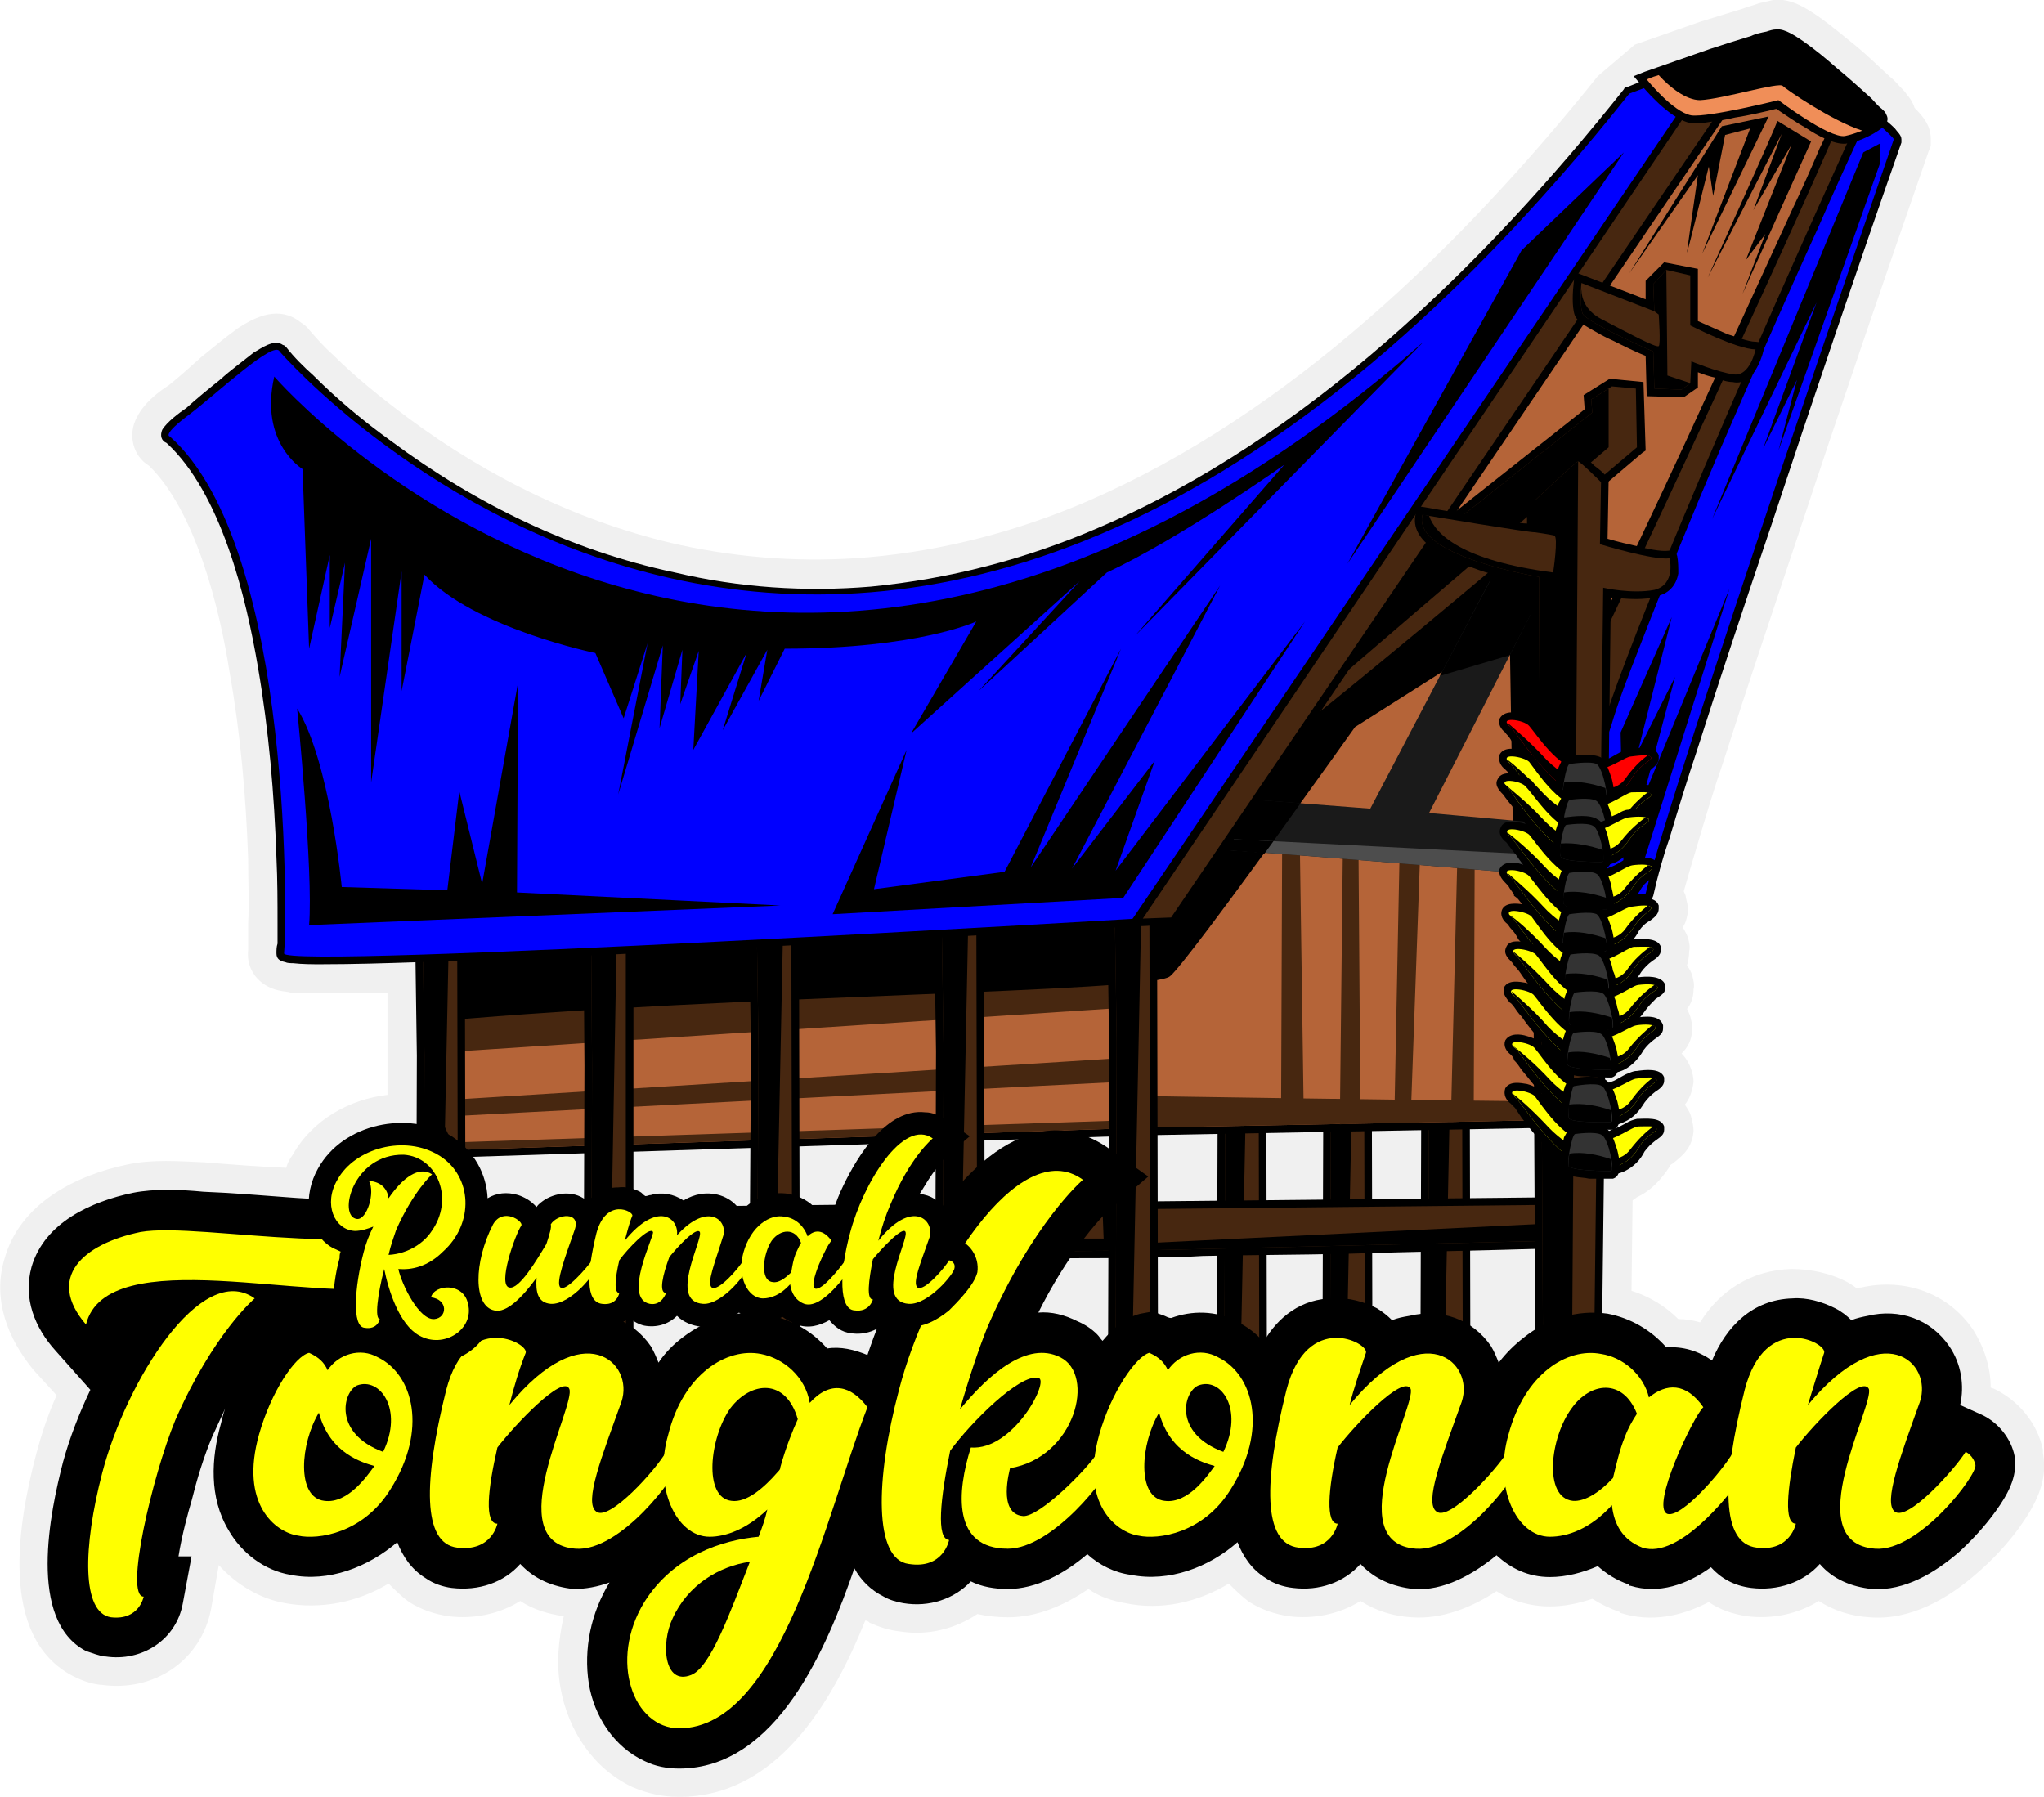 <?xml version="1.0" encoding="UTF-8"?>
<!DOCTYPE svg PUBLIC "-//W3C//DTD SVG 1.1//EN" "http://www.w3.org/Graphics/SVG/1.1/DTD/svg11.dtd">
<!-- Creator: CorelDRAW X7 -->
<svg xmlns="http://www.w3.org/2000/svg" xml:space="preserve" width="21cm" height="18.462cm" version="1.1" style="shape-rendering:geometricPrecision; text-rendering:geometricPrecision; image-rendering:optimizeQuality; fill-rule:evenodd; clip-rule:evenodd"
viewBox="0 0 1878 1651"
 xmlns:xlink="http://www.w3.org/1999/xlink">
 <defs>
  <style type="text/css">
   <![CDATA[
    .fil1 {fill:black}
    .fil5 {fill:black}
    .fil4 {fill:#1A1A1A}
    .fil10 {fill:#333333}
    .fil2 {fill:#472710}
    .fil6 {fill:#4D4D4D}
    .fil7 {fill:blue}
    .fil11 {fill:#999999}
    .fil3 {fill:#B56438}
    .fil9 {fill:yellow}
    .fil8 {fill:#F08E58}
    .fil0 {fill:#F0F0F0}
    .fil21 {fill: red}
   ]]>
  </style>
 </defs>
 <g id="Layer_x0020_1">
  <g id="_783973496">
   <path class="fil0" d="M1550 927c1,2 2,4 3,7 1,4 2,8 2,12 -1,10 -4,16 -10,22 4,4 7,9 9,15 1,3 2,7 2,11 -1,9 -4,16 -8,21 2,3 5,7 6,12 1,4 2,8 2,12 -1,15 -9,22 -19,30 -2,1 -3,2 -3,3 -8,12 -17,22 -30,28 0,0 0,0 0,0 -1,1 -3,2 -4,3l-1 83c16,5 31,14 43,26 7,0 13,1 20,3 18,-29 47,-48 84,-49 18,0 37,4 53,13 3,2 5,3 7,5 2,-1 3,-1 4,-1 40,-9 80,5 103,39 10,16 16,34 16,53l3 1c23,11 40,32 45,56l0 1 0 2c5,26 -7,48 -22,69 -11,15 -24,29 -38,41 -27,24 -62,44 -99,41 -17,-1 -33,-6 -47,-15 -19,12 -43,17 -66,14 -13,-2 -25,-6 -35,-13 -25,13 -53,19 -81,10l0 0 -1 -1c-9,-3 -17,-7 -25,-12 -12,4 -25,7 -39,7 -18,0 -35,-5 -49,-14 -23,15 -50,26 -78,24 -17,-1 -33,-6 -47,-15 -19,12 -43,17 -66,14 -13,-2 -25,-6 -36,-13 -7,-5 -13,-11 -19,-17 -28,17 -62,25 -95,18 -12,-2 -24,-6 -34,-13 -22,15 -47,26 -74,26 -9,0 -19,-1 -28,-3 -21,14 -46,20 -71,16 -10,-1 -19,-4 -28,-8 -1,-1 -2,-2 -4,-2 -31,77 -82,162 -171,162 -15,0 -29,-3 -43,-9 -36,-17 -59,-52 -66,-91 -4,-22 -2,-44 3,-66 -14,-2 -28,-6 -40,-14 -19,12 -43,17 -66,14 -13,-2 -25,-6 -36,-13 -7,-5 -13,-11 -19,-17 -28,17 -62,24 -95,18 -23,-4 -45,-17 -61,-35l-7 40c-9,48 -53,77 -101,70l0 0 -1 0c-9,-1 -17,-4 -25,-8 -69,-36 -50,-142 -34,-203 5,-19 11,-37 19,-55l-21 -23c-24,-29 -38,-65 -27,-102 14,-51 65,-77 113,-87 23,-5 48,-3 71,-2 25,2 50,4 75,5 1,-4 3,-8 6,-12 18,-32 52,-51 87,-55l0 -35 0 -59c-21,0 -41,1 -61,0 -9,0 -18,0 -28,0 -3,-1 -7,-1 -11,-2 -18,-4 -30,-19 -28,-37 0,-2 0,-4 0,-6 0,-6 0,-12 0,-18 1,-20 0,-40 0,-60 -2,-57 -7,-115 -17,-171 -9,-58 -31,-148 -74,-190 -15,-9 -20,-29 -11,-45 6,-12 18,-22 29,-29 10,-8 20,-17 30,-26 11,-9 22,-18 33,-26 18,-12 39,-21 58,-6 3,2 6,4 8,7 7,8 14,16 22,23 21,21 45,40 69,58 74,55 160,97 251,117 56,12 114,16 172,11 69,-6 137,-24 200,-51 186,-80 345,-235 470,-391l34 -29c20,-7 40,-14 60,-21 13,-4 26,-8 39,-12 5,-2 10,-3 15,-5 4,-1 9,-2 13,-3 16,-2 30,7 43,16 11,8 22,17 33,26 11,9 21,19 32,29 4,3 7,7 11,11 1,1 3,3 4,5 3,3 6,8 7,12 0,0 0,0 0,0 9,9 15,17 15,29l0 6 -2 5c-41,118 -81,235 -120,353 -23,69 -46,137 -68,206 -9,26 -17,53 -25,80 -4,13 -8,27 -12,41 1,2 2,4 2,6 1,4 2,8 2,12 -1,6 -2,11 -5,15 2,3 4,7 5,10 1,4 2,8 1,12 0,5 -1,9 -2,13 2,3 4,6 5,10 1,4 2,8 1,12 0,7 -2,13 -6,18z"/>
   <polygon class="fil1" points="1164,1251 1118,1253 1119,943 1117,804 1163,795 "/>
   <polygon class="fil2" points="1157,1245 1156,803 1124,810 1126,943 1125,1245 "/>
   <polygon class="fil1" points="1149,805 1124,810 1126,943 1125,1245 1140,1245 "/>
   <polygon class="fil1" points="1261,1267 1215,1268 1216,958 1214,819 1260,810 "/>
   <polygon class="fil2" points="1254,1260 1253,818 1221,825 1223,958 1222,1261 "/>
   <polygon class="fil1" points="1246,820 1221,825 1223,958 1222,1261 1237,1260 "/>
   <polygon class="fil1" points="1351,1271 1305,1272 1306,962 1304,823 1350,814 "/>
   <polygon class="fil2" points="1344,1264 1343,822 1311,829 1313,962 1312,1265 "/>
   <polygon class="fil1" points="1336,824 1311,829 1313,962 1312,1265 1327,1264 "/>
   <path class="fil1" d="M397 1111l646 -7 391 -4 0 47 -7 0c-63,2 -127,3 -191,5 -43,1 -87,1 -131,2 -14,1 -29,1 -43,1 -4,0 -8,1 -12,1 -2,0 -4,0 -5,0 -10,0 -19,0 -29,0 -24,0 -48,0 -72,1 -73,0 -146,1 -218,2 -107,0 -213,1 -319,2l-7 0 -3 -50z"/>
   <path class="fil2" d="M405 1118l638 -7 384 -4 0 33c0,0 -380,9 -382,9 -2,0 -638,5 -638,5l-2 -36z"/>
   <path class="fil1" d="M405 1118l30 0 -3 26 139 2 -1 -30 28 0 -2 27 129 0 2 -28 17 -1 1 28 149 -2 -1 -27 22 0 0 25 99 0 -1 -26 30 -1 10 0 4 31 370 -18 0 16c0,0 -380,9 -382,9 -2,0 -638,5 -638,5l-2 -36z"/>
   <path class="fil1" d="M1468 713l-35 323 -375 7 -658 21 -3 -287 5 -1c42,-14 84,-28 127,-41 92,-30 184,-60 275,-91 47,-16 93,-32 140,-48 41,-14 82,-29 122,-44 31,-11 61,-22 91,-35 9,-4 18,-8 27,-13 3,-1 10,-5 13,-8 25,-28 154,-53 193,-60 37,-7 74,-13 112,-17 15,-2 30,-4 45,-5 11,0 22,-1 33,0 4,0 9,2 13,5 15,14 3,48 -2,64 -6,16 -12,31 -19,46 -8,17 -17,34 -25,50 -17,32 -35,63 -54,93 -8,14 -16,28 -25,41z"/>
   <path class="fil3" d="M404 782l3 275 651 -21 369 -7 34 -318c0,0 184,-286 118,-290 -66,-4 -342,42 -377,80 -35,38 -798,281 -798,281z"/>
   <path class="fil2" d="M1177 1033l21 0 -4 -275 40 3 -3 272 19 -1 -2 -273 38 20 -5 253 15 -1 9 -251 34 7 -6 244 21 -1 1 -266c0,0 -172,-20 -172,-18 0,2 -5,32 -5,32l-1 255z"/>
   <path class="fil2" d="M405 928l1 39 641 -42 1 -49 -643 52zm1 83l1 15c170,-9 620,-32 623,-32 5,0 -4,-22 2,-22 5,0 -481,30 -626,39zm1 39l0 7 651 -21 369 -7 2 -17c-134,-1 -382,-5 -379,-5 5,1 -5,22 -5,22l-638 21z"/>
   <path class="fil1" d="M404 782l2 156c266,-24 652,-26 669,-41 17,-14 170,-229 170,-229l142 -90 4 245 54 40 16 -152c0,0 184,-286 118,-290 -66,-4 -342,42 -377,80 -35,38 -798,281 -798,281z"/>
   <polygon class="fil1" points="428,1279 382,1280 383,970 381,831 427,822 "/>
   <polygon class="fil2" points="421,1272 420,830 388,837 390,970 389,1272 "/>
   <polygon class="fil1" points="413,832 388,837 390,970 389,1272 404,1272 "/>
   <polygon class="fil1" points="582,1287 536,1289 537,979 536,840 582,831 "/>
   <polygon class="fil2" points="575,1281 575,839 543,846 544,979 543,1281 "/>
   <polygon class="fil1" points="567,841 543,846 544,979 543,1281 559,1281 "/>
   <polygon class="fil1" points="735,1275 688,1276 690,967 688,827 734,818 "/>
   <polygon class="fil2" points="728,1268 727,826 695,833 697,966 695,1269 "/>
   <polygon class="fil1" points="720,828 695,833 697,966 695,1269 711,1268 "/>
   <polygon class="fil1" points="905,1275 859,1276 860,966 858,827 904,818 "/>
   <polygon class="fil2" points="898,1268 897,826 865,833 867,966 866,1269 "/>
   <polygon class="fil1" points="890,828 865,833 867,966 866,1269 881,1268 "/>
   <polygon class="fil1" points="1064,1265 1018,1266 1019,957 1017,818 1063,808 "/>
   <polygon class="fil2" points="1057,1258 1056,817 1024,823 1026,957 1025,1259 "/>
   <polygon class="fil1" points="1049,818 1024,823 1026,957 1025,1259 1040,1259 "/>
   <path class="fil4" d="M1454 781l2 -21c-42,-4 -143,-13 -143,-13l136 -266 -52 -1 -138 263 -117 -9c0,0 -36,50 -41,46 -4,-3 327,25 327,25 0,0 13,-12 26,-24z"/>
   <path class="fil5" d="M1387 602l57 -110c-14,1 -32,2 -55,4l-66 125 64 -19zm-192 136l-53 -4c0,0 -36,50 -41,46 -1,-1 24,1 61,4l33 -46z"/>
   <path class="fil6" d="M1113 771c-6,6 -11,10 -12,9 -4,-3 327,25 327,25 0,0 9,-9 19,-18l-334 -17c1,0 0,0 0,1z"/>
   <path class="fil1" d="M1113 771c-6,6 -11,10 -12,9 -1,-1 24,1 61,4l8 -11 -57 -3c1,0 0,0 0,1z"/>
   <path class="fil1" d="M263 319c7,9 16,18 25,26 22,22 46,42 71,60 78,58 166,101 261,121 59,14 120,18 180,13 72,-7 142,-25 209,-54 192,-82 355,-242 483,-403l1 -2 2 0c22,-9 44,-17 67,-25 14,-5 29,-10 44,-15 6,-2 22,-7 27,-6 6,1 19,11 24,14 12,9 24,19 35,28 13,10 25,21 37,31 4,4 8,7 12,11 2,3 6,6 6,10l0 2 0 1c-41,117 -81,235 -120,353 -23,68 -46,137 -68,206 -9,27 -17,53 -25,80 -6,17 -11,35 -15,53l-2 5 -108 0 36 -404 -169 139 -210 287 -4 0c-133,8 -266,15 -400,22 -92,5 -184,9 -276,12 -30,1 -61,2 -91,2 -8,0 -17,0 -26,-1 -2,0 -5,0 -7,-1 -5,-1 -8,-3 -8,-8 0,-3 0,-6 1,-9 0,-6 0,-12 0,-18 0,-20 0,-40 -1,-61 -2,-58 -7,-117 -17,-175 -11,-65 -34,-160 -84,-206 -5,-2 -6,-7 -4,-12 4,-7 16,-16 22,-20 10,-9 21,-18 31,-26 10,-9 21,-17 31,-25 7,-4 19,-13 27,-7 1,0 2,1 3,2z"/>
   <path class="fil7" d="M257 323c0,0 547,635 1240,-237 0,0 125,-47 135,-45 10,1 108,83 108,87 0,0 -203,587 -228,693l-96 3 38 -417 -183 151 -209 285c0,0 -802,48 -801,33 2,-14 11,-372 -105,-475 0,0 -8,-1 19,-21 26,-20 77,-68 82,-57z"/>
   <path class="fil3" d="M1412 744l42 -337 -183 151 -39 53c0,0 322,-505 351,-534 30,-28 111,36 112,34 1,-1 -170,380 -283,633z"/>
   <path class="fil1" d="M1456 376l-1 -13 24 -15 31 3 2 63 -3 2c-55,47 -111,94 -167,140 -38,32 -76,64 -115,95 -13,10 -26,21 -39,31 -3,3 -7,6 -11,8 -4,3 -9,6 -13,2 -4,-3 -3,-7 -1,-11 1,-2 2,-5 4,-7 4,-7 10,-15 15,-22 16,-21 32,-42 48,-63 24,-30 48,-60 72,-90l0 -1 154 -122z"/>
   <path class="fil2" d="M1503 357l-22 -2 -19 12 1 12 -156 124c0,0 -144,180 -139,184 6,4 336,-276 336,-276l-1 -54z"/>
   <path class="fil1" d="M1478 357l-16 10 1 12 -156 124c0,0 -92,115 -126,163 48,-43 297,-255 297,-255l0 -54z"/>
   <path class="fil1" d="M1582 90l17 -4 -519 764 -44 1 516 -762 4 0c4,0 9,0 14,0 2,0 5,1 8,1 1,0 3,0 4,0z"/>
   <path class="fil2" d="M1583 97l-507 746 -26 1 505 -748c0,0 26,1 28,1z"/>
   <path class="fil1" d="M1714 113c-15,32 -29,63 -43,95 -31,68 -61,137 -91,206 -26,61 -51,122 -75,184 -9,23 -18,46 -25,70 -3,8 -6,17 -8,26 -1,6 -3,12 -4,18l-3 30 -10 -29c-2,-5 -4,-11 -5,-16 -3,-12 -5,-24 -6,-37 -2,-14 -1,-31 6,-44 2,-3 3,-7 5,-10 3,-6 6,-12 9,-18 9,-20 18,-39 27,-59 26,-55 52,-110 77,-165 26,-57 52,-113 78,-170 9,-19 18,-39 26,-58 3,-6 6,-12 8,-18 1,-3 3,-6 4,-9l0 -1 1 -1c2,-3 5,-5 8,-6 7,-4 15,-1 20,5l2 3 -1 4z"/>
   <path class="fil2" d="M1707 110c0,0 -236,516 -246,601 0,0 -21,-63 -5,-92 16,-28 228,-486 234,-508 0,0 9,-11 17,-1z"/>
   <path class="fil1" d="M1632 100c-12,3 -25,6 -38,8 -8,2 -15,3 -23,4 -6,1 -13,2 -18,1 -16,-3 -36,-24 -46,-36l-6 -7 10 -4c20,-7 40,-14 60,-21 12,-4 25,-8 38,-12 4,-2 9,-3 14,-4 3,-1 6,-2 9,-2 8,-1 19,7 25,11 10,7 21,16 30,24 11,9 22,19 32,28 3,3 6,7 10,10 1,1 2,2 3,3 1,2 3,5 2,8 -2,8 -22,17 -29,19 -3,1 -6,1 -9,2 -11,1 -27,-8 -36,-14 -9,-5 -19,-12 -28,-18z"/>
   <path class="fil1" d="M1513 73c0,0 24,30 41,33 16,2 80,-14 80,-14 0,0 46,35 61,33 15,-2 32,-13 32,-16 1,-2 -80,-77 -94,-76 -14,2 -120,40 -120,40z"/>
   <path class="fil8" d="M1513 73c0,0 24,30 41,33 16,2 80,-14 80,-14 0,0 46,35 61,33 5,-1 11,-3 16,-5 -28,-9 -70,-38 -73,-41 -3,-4 -55,12 -76,13 -13,0 -28,-12 -38,-23 -7,2 -11,4 -11,4z"/>
   <path class="fil1" d="M252 346c0,0 439,509 1056,-32l-265 270 137 -157c0,0 -96,68 -163,99l-118 109 93 -101 -155 140 60 -103c0,0 -53,25 -176,25l-24 48 8 -47 -41 74 22 -71 -49 89 5 -91 -17 49 2 -50 -21 72 3 -76 -41 137 27 -139 -22 69 -26 -60c0,0 -112,-23 -157,-72l-21 107 0 -110 -28 194 0 -224 -29 127 5 -105 -14 60 0 -67 -19 86 -6 -165c0,0 -40,-24 -26,-85z"/>
   <path class="fil1" d="M1560 342l0 14 -13 9 -34 -1 -1 -37c-10,-4 -20,-9 -30,-14 -7,-3 -14,-7 -21,-11 -5,-3 -12,-7 -14,-12 -3,-8 -2,-23 -1,-31l1 -9 65 25 0 -17 17 -17 31 6 0 48c9,4 18,8 27,12 7,2 19,7 26,7l8 1 -1 8c-1,5 -4,12 -7,17 -5,8 -12,13 -21,11 -5,0 -11,-2 -16,-4 -5,-1 -11,-3 -16,-5z"/>
   <path class="fil2" d="M1519 261l12 -13 22 5 0 46c0,0 43,22 60,22 0,0 -5,25 -20,23 -15,-2 -39,-12 -39,-12l-1 20 -8 6 -25 -1 -1 -34c0,0 -62,-27 -65,-35 -3,-9 -1,-28 -1,-28l67 26 -1 -25z"/>
   <path class="fil1" d="M1519 261l12 -13 1 97 21 7 -8 6 -25 -1 -1 -34c0,0 -62,-27 -65,-35 -2,-6 -2,-16 -1,-22 0,7 3,19 18,27 23,12 51,27 53,25 2,-1 0,-29 0,-29l-4 -3 -1 -25z"/>
   <path class="fil1" d="M1477 495c10,3 19,5 28,7 7,2 21,5 28,4l6 -1 2 6c1,5 1,11 1,16 -2,11 -9,19 -21,21 -3,1 -6,2 -9,2 -10,1 -21,0 -32,-1l-9 752 -60 4 -4 -769c-4,-1 -9,-2 -13,-3 -14,-3 -27,-6 -40,-11 -20,-7 -61,-23 -53,-51l1 -6 7 1c17,3 34,6 51,8 10,2 21,4 32,6 3,0 7,1 11,1l0 -25 2 -2c6,-6 13,-12 20,-18 4,-4 9,-8 13,-12 2,-1 3,-3 5,-4 2,-2 5,-3 8,-3 2,1 5,3 7,5 3,2 5,4 7,6 4,3 8,6 11,10l2 2 -1 55z"/>
   <path class="fil2" d="M1410 460c0,0 38,-36 40,-36 2,0 21,19 21,19l-1 57c0,0 49,15 64,13 0,0 6,24 -14,29 -21,4 -47,-2 -47,-2l-9 755 -46 3 -4 -768c0,0 -117,-19 -107,-57 0,0 102,17 103,16l0 -29z"/>
   <path class="fil1" d="M1410 460c0,0 38,-36 40,-36l-6 872 -26 2 -4 -768c0,0 -117,-19 -107,-57 0,0 3,0 6,1 6,17 30,41 114,52 0,0 5,-33 1,-34 -4,-1 -18,-3 -18,-3l0 -29z"/>
   <path class="fil1" d="M1625 107l-61 126 44 -115 -23 6 -11 56 -4 -27c0,0 -20,81 -20,79 0,-2 10,-71 10,-71l-63 90 85 -135 43 -9z"/>
   <path class="fil1" d="M1633 111c0,3 -64,144 -64,144l68 -132 -26 70 35 -60 -42 106 18 -24 -21 55 63 -140 -31 -19z"/>
   <polygon class="fil1" points="1199,571 1032,825 765,840 833,689 803,817 923,801 1030,596 947,797 1121,538 985,798 1061,699 1025,800 "/>
   <path class="fil1" d="M273 651c0,0 15,151 11,199l433 -18 -242 -12 1 -193 -33 185 -21 -85 -11 91 -97 -3c0,0 -11,-116 -41,-164z"/>
   <polygon class="fil1" points="1492,140 1238,518 1398,230 "/>
   <polygon class="fil1" points="1712,140 1573,477 1669,278 1620,412 1651,349 1634,414 1727,151 1727,132 "/>
   <polygon class="fil1" points="1507,802 1589,541 1509,735 1539,622 1505,690 1536,567 1489,673 1492,811 "/>
   <path class="fil1" d="M1383 673c-4,-3 -7,-8 -5,-13 4,-7 14,-6 20,-4 4,1 9,3 12,6 3,4 6,8 10,12 4,5 8,11 13,15 5,5 13,11 20,13 9,1 17,-2 25,-5 4,-2 7,-4 11,-6 3,-1 6,-3 10,-3 7,-1 22,-3 25,6 0,1 0,2 0,3 0,5 -5,8 -8,11 -4,2 -7,5 -10,9 -5,8 -10,14 -18,18 -11,6 -24,5 -35,3 -15,-2 -30,-16 -39,-27 -8,-7 -14,-16 -21,-24 -2,-3 -4,-6 -6,-9 -1,-2 -3,-3 -4,-5z"/>
   <path class="fil21" d="M1405 667c7,8 26,38 47,41 22,4 40,-13 47,-13 8,-1 17,-2 18,1 1,3 -9,5 -17,18 -7,12 -19,22 -46,18 -27,-5 -62,-61 -66,-64 -13,-10 12,-7 17,-1z"/>
   <path class="fil1" d="M1514 694c2,1 3,1 3,2 1,3 -9,5 -17,18 -7,12 -19,22 -46,18 -27,-5 -62,-61 -66,-64 -2,-2 -3,-3 -3,-4 8,7 21,18 33,31 19,21 59,42 75,21 7,-10 14,-17 21,-22z"/>
   <path class="fil1" d="M1440 695c8,-1 24,-3 31,1 5,4 8,14 10,20 1,4 2,9 2,13 0,5 0,11 -6,13 0,0 -1,1 -2,1 -7,-1 -13,-1 -20,-1 -4,0 -9,-1 -14,-1 -4,-1 -10,-3 -11,-8 -2,-5 -1,-13 0,-18 1,-3 1,-7 2,-10 2,-4 3,-8 7,-10l1 0 0 0z"/>
   <path class="fil10" d="M1442 702c0,0 19,-3 25,0 6,4 12,34 8,34 -4,-1 -37,0 -39,-5 -1,-5 3,-28 6,-29z"/>
   <path class="fil1" d="M1475 724c1,6 2,12 0,12 -4,-1 -37,0 -39,-5 0,-2 0,-7 1,-12 12,-2 26,1 38,5z"/>
   <path class="fil1" d="M1383 707c-4,-3 -7,-8 -5,-14 4,-7 14,-5 20,-4 4,1 9,3 12,7 3,4 6,8 10,12 4,5 8,10 13,15 5,5 13,11 20,12 9,2 17,-1 25,-5 4,-1 7,-3 11,-5 3,-2 6,-3 10,-4 7,0 22,-2 25,7 0,1 0,2 0,3 0,5 -5,7 -8,10 -4,3 -7,6 -10,10 -5,8 -10,14 -18,18 -11,5 -24,5 -35,3 -15,-3 -30,-16 -39,-27 -8,-8 -14,-16 -21,-25 -2,-3 -4,-6 -6,-9 -1,-1 -3,-3 -4,-4z"/>
   <path class="fil9" d="M1405 700c7,9 26,39 47,42 22,4 40,-13 47,-14 8,0 17,-1 18,2 1,3 -9,5 -17,17 -7,13 -19,23 -46,18 -27,-5 -62,-60 -66,-63 -13,-11 12,-7 17,-2z"/>
   <path class="fil1" d="M1514 728c2,0 3,1 3,2 1,3 -9,5 -17,17 -7,13 -19,23 -46,18 -27,-5 -62,-60 -66,-63 -2,-2 -3,-3 -3,-4 8,6 21,18 33,31 19,20 59,42 75,20 7,-9 14,-16 21,-21z"/>
   <path class="fil1" d="M1440 728c8,-1 24,-2 31,2 5,3 8,14 10,20 1,4 2,9 2,13 0,5 0,11 -6,13 0,0 -1,0 -2,0 -7,0 -13,0 -20,0 -4,-1 -9,-1 -14,-2 -4,-1 -10,-2 -11,-7 -2,-5 -1,-13 0,-18 1,-4 1,-7 2,-11 2,-3 3,-7 7,-9l1 0 0 -1z"/>
   <path class="fil10" d="M1442 735c0,0 19,-3 25,1 6,4 12,33 8,33 -4,0 -37,0 -39,-5 -1,-5 3,-27 6,-29z"/>
   <path class="fil11" d="M1475 758c1,6 2,11 0,11 -4,0 -37,0 -39,-5 0,-2 0,-6 1,-11 12,-2 26,1 38,5z"/>
   <path class="fil1" d="M1381 730c-4,-4 -8,-9 -5,-14 3,-7 13,-6 19,-4 5,1 10,3 13,6 3,4 6,9 9,12 4,6 8,11 13,15 6,6 13,12 21,13 9,1 17,-1 25,-5 3,-2 7,-4 10,-5 3,-2 7,-4 10,-4 8,-1 23,-3 25,7 1,1 1,2 1,2 -1,6 -5,8 -9,11 -3,3 -7,6 -9,10 -5,7 -11,14 -19,18 -11,5 -23,5 -35,3 -14,-3 -29,-17 -39,-27 -7,-8 -14,-16 -20,-25 -2,-3 -5,-6 -7,-9 -1,-1 -2,-3 -3,-4z"/>
   <path class="fil9" d="M1402 723c8,8 26,38 48,42 21,3 39,-14 47,-14 8,-1 17,-1 18,2 1,3 -9,5 -17,17 -8,12 -19,23 -47,18 -27,-5 -62,-60 -65,-64 -13,-10 12,-7 16,-1z"/>
   <path class="fil1" d="M1512 751c1,0 2,1 3,2 1,3 -9,5 -17,17 -8,12 -19,23 -47,18 -27,-5 -62,-60 -65,-64 -3,-1 -4,-3 -4,-4 8,7 22,18 34,31 19,21 58,43 74,21 7,-9 15,-16 22,-21z"/>
   <path class="fil1" d="M1438 751c8,-1 23,-3 30,2 6,3 9,13 10,19 1,5 2,9 3,14 0,5 -1,10 -6,12 -1,1 -2,1 -3,1 -6,0 -13,0 -19,-1 -5,0 -10,0 -14,-1 -5,-1 -10,-3 -12,-8 -1,-4 0,-13 1,-18 0,-3 1,-7 2,-10 1,-4 3,-8 6,-9l1 -1 1 0z"/>
   <path class="fil10" d="M1439 758c0,0 19,-3 25,1 6,3 12,33 8,33 -4,0 -37,0 -38,-5 -2,-5 2,-28 5,-29z"/>
   <path class="fil1" d="M1473 781c1,6 1,11 -1,11 -4,0 -37,0 -38,-5 -1,-2 -1,-7 0,-12 13,-1 27,2 39,6z"/>
   <path class="fil1" d="M1384 774c-4,-3 -8,-8 -5,-14 3,-7 13,-5 19,-4 4,1 10,3 13,7 3,3 6,8 9,12 4,5 8,10 13,15 6,5 13,11 21,12 8,2 17,-1 25,-5 3,-1 7,-3 10,-5 3,-2 7,-4 10,-4 8,0 22,-2 25,7 1,1 1,2 1,3 -1,5 -5,7 -9,10 -4,3 -7,6 -9,10 -5,8 -11,14 -19,18 -11,5 -23,5 -35,3 -15,-3 -29,-16 -39,-27 -7,-8 -14,-16 -20,-25 -2,-3 -5,-6 -7,-9 -1,-1 -2,-3 -3,-4z"/>
   <path class="fil9" d="M1405 767c7,8 26,38 48,42 21,4 39,-13 47,-14 7,-1 17,-1 18,2 1,3 -9,5 -17,17 -8,12 -19,23 -47,18 -27,-5 -62,-60 -66,-63 -12,-11 12,-7 17,-2z"/>
   <path class="fil1" d="M1514 795c2,0 3,1 4,2 1,3 -9,5 -17,17 -8,12 -19,23 -47,18 -27,-5 -62,-60 -66,-63 -2,-2 -3,-3 -3,-4 8,6 22,18 34,31 18,20 58,42 74,20 7,-9 15,-16 21,-21z"/>
   <path class="fil1" d="M1441 795c8,-1 23,-3 30,2 6,3 9,13 10,20 1,4 2,9 2,13 1,5 0,11 -5,13 -1,0 -2,0 -3,0 -6,0 -13,0 -19,0 -5,-1 -10,-1 -14,-2 -5,-1 -10,-3 -12,-8 -1,-4 0,-13 1,-17 0,-4 1,-7 2,-11 1,-3 2,-7 6,-9l1 0 1 -1z"/>
   <path class="fil10" d="M1442 802c0,0 19,-3 25,1 6,3 12,33 8,33 -4,0 -37,0 -38,-5 -2,-5 2,-27 5,-29z"/>
   <path class="fil1" d="M1476 825c1,6 1,11 -1,11 -4,0 -37,0 -38,-5 -1,-2 -1,-6 0,-11 12,-2 27,1 39,5z"/>
   <path class="fil1" d="M1383 811c-3,-3 -7,-8 -5,-13 4,-7 14,-6 20,-4 4,1 9,3 12,6 3,4 7,8 10,12 4,5 8,11 13,15 5,6 13,11 20,13 9,1 17,-2 25,-5 4,-2 7,-4 11,-6 3,-1 7,-3 10,-3 8,-1 22,-3 25,6 0,1 0,2 0,3 0,5 -4,8 -8,11 -4,2 -7,5 -10,9 -4,8 -10,14 -18,18 -11,6 -24,5 -35,3 -15,-2 -29,-16 -39,-27 -7,-7 -14,-16 -20,-24 -3,-3 -5,-6 -7,-9 -1,-2 -2,-3 -4,-5z"/>
   <path class="fil9" d="M1405 805c7,8 26,38 47,42 22,3 40,-14 48,-14 7,-1 16,-2 17,1 1,3 -8,5 -16,18 -8,12 -20,22 -47,18 -27,-5 -62,-61 -66,-64 -13,-10 12,-7 17,-1z"/>
   <path class="fil1" d="M1514 832c2,1 3,1 3,2 1,3 -8,5 -16,18 -8,12 -20,22 -47,18 -27,-5 -62,-61 -66,-64 -2,-2 -3,-3 -3,-4 8,7 21,18 33,31 19,21 59,42 75,21 7,-10 15,-17 21,-22z"/>
   <path class="fil1" d="M1440 833c9,-1 24,-3 31,1 5,4 8,14 10,20 1,4 2,9 2,13 0,5 0,11 -6,13 0,0 -1,1 -2,1 -7,-1 -13,-1 -20,-1 -4,0 -9,-1 -13,-1 -5,-1 -11,-3 -12,-8 -2,-5 -1,-13 0,-18 1,-3 2,-7 3,-10 1,-4 2,-8 6,-10l1 0 0 0z"/>
   <path class="fil10" d="M1442 840c0,0 19,-3 25,0 6,4 12,34 8,34 -4,0 -37,0 -39,-5 -1,-5 3,-28 6,-29z"/>
   <path class="fil1" d="M1475 862c2,7 2,12 0,12 -4,0 -37,0 -39,-5 0,-2 0,-7 1,-12 12,-2 26,1 38,5z"/>
   <path class="fil1" d="M1385 849c-4,-3 -7,-8 -5,-13 3,-7 13,-6 20,-5 4,2 9,4 12,7 3,4 6,8 9,12 4,5 9,10 13,15 6,5 13,11 21,12 9,2 17,-1 25,-4 4,-2 7,-4 11,-6 3,-2 6,-3 10,-4 7,0 22,-2 25,7 0,1 0,2 0,3 0,5 -5,8 -8,10 -4,3 -7,6 -10,10 -5,8 -10,14 -19,18 -10,5 -23,5 -34,3 -15,-2 -30,-16 -40,-27 -7,-8 -13,-16 -20,-24 -2,-4 -4,-7 -7,-10 -1,-1 -2,-3 -3,-4z"/>
   <path class="fil9" d="M1407 842c7,9 25,39 47,42 22,4 40,-13 47,-14 8,0 17,-1 18,2 1,3 -9,5 -17,17 -8,13 -19,23 -46,18 -27,-4 -62,-60 -66,-63 -13,-11 12,-7 17,-2z"/>
   <path class="fil1" d="M1516 870c1,1 3,1 3,2 1,3 -9,5 -17,17 -8,13 -19,23 -46,18 -27,-4 -62,-60 -66,-63 -2,-2 -3,-3 -4,-4 9,6 22,18 34,31 19,21 59,42 75,20 6,-9 14,-16 21,-21z"/>
   <path class="fil1" d="M1442 871c8,-2 23,-3 30,1 6,4 9,14 10,20 2,4 3,9 3,13 0,5 0,11 -6,13 -1,0 -2,0 -2,0 -7,0 -13,0 -20,0 -5,-1 -9,-1 -14,-2 -4,-1 -10,-2 -12,-7 -1,-5 0,-13 1,-18 0,-4 1,-7 2,-11 1,-3 3,-7 6,-9l1 0 1 0z"/>
   <path class="fil10" d="M1443 877c0,0 20,-3 26,1 6,4 12,33 8,33 -4,0 -37,0 -39,-5 -2,-4 3,-27 5,-29z"/>
   <path class="fil1" d="M1477 900c1,6 1,11 0,11 -4,0 -37,0 -39,-5 -1,-1 0,-6 0,-11 13,-2 27,1 39,5z"/>
   <path class="fil1" d="M1389 884c-4,-4 -8,-8 -5,-14 3,-7 13,-5 19,-4 5,1 10,3 13,7 3,3 6,8 9,12 4,5 9,10 13,15 6,5 13,11 21,12 9,1 17,-1 25,-5 3,-1 7,-3 10,-5 4,-2 7,-4 11,-4 7,-1 22,-2 25,7 0,1 0,2 0,3 0,5 -5,7 -9,10 -3,3 -6,6 -9,10 -5,7 -11,14 -19,18 -11,5 -23,5 -35,3 -14,-3 -29,-17 -39,-27 -7,-8 -14,-16 -20,-25 -2,-3 -4,-6 -7,-9 -1,-1 -2,-3 -3,-4z"/>
   <path class="fil9" d="M1411 877c7,8 25,38 47,42 22,4 40,-13 47,-14 8,-1 17,-1 18,2 1,3 -9,5 -17,17 -8,12 -19,23 -46,18 -28,-5 -62,-60 -66,-63 -13,-11 12,-7 17,-2z"/>
   <path class="fil1" d="M1520 905c1,0 3,1 3,2 1,3 -9,5 -17,17 -8,12 -19,23 -46,18 -28,-5 -62,-60 -66,-63 -2,-2 -3,-3 -4,-5 9,7 22,19 34,32 19,20 58,42 74,20 7,-9 15,-16 22,-21z"/>
   <path class="fil1" d="M1446 905c8,-1 23,-3 30,2 6,3 9,13 10,19 2,5 2,9 3,14 0,5 0,11 -6,13 -1,0 -2,0 -3,0 -6,0 -13,0 -19,-1 -5,0 -9,0 -14,-1 -5,-1 -10,-3 -12,-8 -1,-4 0,-13 1,-17 0,-4 1,-7 2,-11 1,-3 3,-8 6,-9l1 -1 1 0z"/>
   <path class="fil10" d="M1447 912c0,0 20,-3 26,1 5,3 12,33 8,33 -5,0 -37,0 -39,-5 -2,-5 2,-28 5,-29z"/>
   <path class="fil1" d="M1481 935c1,6 1,11 0,11 -5,0 -37,0 -39,-5 -1,-2 0,-6 0,-11 13,-2 27,1 39,5z"/>
   <path class="fil1" d="M1387 921c-3,-4 -7,-8 -5,-14 4,-7 14,-5 20,-4 4,1 9,3 12,7 4,3 7,8 10,12 4,5 8,10 13,15 5,5 13,11 20,12 9,1 17,-1 25,-5 4,-1 7,-3 11,-5 3,-2 7,-4 10,-4 8,-1 22,-3 25,7 0,1 0,2 0,3 0,5 -4,7 -8,10 -4,3 -7,6 -10,10 -4,7 -10,14 -18,18 -11,5 -24,5 -35,3 -15,-3 -29,-17 -39,-27 -7,-8 -14,-16 -20,-25 -3,-3 -5,-6 -7,-9 -1,-1 -2,-3 -4,-4z"/>
   <path class="fil9" d="M1409 914c7,8 26,38 47,42 22,3 40,-13 48,-14 7,-1 16,-1 17,2 1,3 -8,5 -16,17 -8,12 -20,23 -47,18 -27,-5 -62,-60 -66,-63 -13,-11 12,-7 17,-2z"/>
   <path class="fil1" d="M1518 942c2,0 3,1 3,2 1,3 -8,5 -16,17 -8,12 -20,23 -47,18 -27,-5 -62,-60 -66,-63 -2,-2 -3,-4 -3,-5 8,7 21,18 33,32 19,20 59,42 75,20 7,-9 15,-16 21,-21z"/>
   <path class="fil1" d="M1445 942c8,-1 23,-3 30,2 5,3 8,13 10,19 1,5 2,9 2,14 0,5 0,11 -6,13 0,0 -1,0 -2,0 -7,0 -13,0 -20,-1 -4,0 -9,0 -13,-1 -5,-1 -11,-3 -12,-8 -2,-4 -1,-13 0,-17 1,-4 2,-8 3,-11 1,-3 2,-8 6,-9l1 -1 1 0z"/>
   <path class="fil10" d="M1446 949c0,0 19,-3 25,1 6,3 12,33 8,33 -4,0 -37,0 -39,-5 -1,-5 3,-28 6,-29z"/>
   <path class="fil1" d="M1479 972c2,6 2,11 0,11 -4,0 -37,0 -39,-5 0,-2 0,-6 1,-11 12,-2 26,1 38,5z"/>
   <path class="fil1" d="M1388 969c-4,-3 -7,-8 -5,-13 4,-7 14,-6 20,-4 4,1 9,3 12,6 3,4 6,8 9,12 4,5 9,10 14,15 5,5 12,11 20,13 9,1 17,-2 25,-5 4,-2 7,-4 11,-6 3,-1 6,-3 10,-3 7,-1 22,-3 25,6 0,1 0,2 0,3 0,5 -5,8 -8,10 -4,3 -7,6 -10,10 -5,8 -10,14 -19,18 -10,5 -23,5 -34,3 -15,-2 -30,-16 -39,-27 -8,-7 -14,-16 -21,-24 -2,-3 -4,-6 -7,-9 0,-2 -2,-4 -3,-5z"/>
   <path class="fil9" d="M1410 963c7,8 25,38 47,41 22,4 40,-13 47,-13 8,-1 17,-2 18,1 1,3 -9,5 -17,18 -8,12 -19,22 -46,17 -27,-4 -62,-60 -66,-63 -13,-10 12,-7 17,-1z"/>
   <path class="fil1" d="M1519 990c2,1 3,1 3,2 1,3 -9,5 -17,18 -8,12 -19,22 -46,17 -27,-4 -62,-60 -66,-63 -2,-2 -3,-3 -4,-4 9,7 22,18 34,31 19,21 59,42 75,21 7,-10 14,-17 21,-22z"/>
   <path class="fil1" d="M1445 991c8,-2 23,-3 30,1 6,4 9,14 11,20 1,4 2,9 2,13 0,5 0,11 -6,13 -1,0 -1,0 -2,0 -7,0 -13,0 -20,0 -4,0 -9,-1 -14,-2 -4,0 -10,-2 -11,-7 -2,-5 -1,-13 0,-18 1,-3 1,-7 2,-10 1,-4 3,-8 7,-10l0 0 1 0z"/>
   <path class="fil10" d="M1446 998c0,0 20,-4 26,0 6,4 12,34 8,33 -4,0 -37,1 -39,-4 -1,-5 3,-28 5,-29z"/>
   <path class="fil1" d="M1480 1020c1,6 1,11 0,11 -4,0 -37,1 -39,-4 0,-2 0,-7 0,-12 13,-2 27,1 39,5z"/>
   <path class="fil1" d="M1388 1014c-4,-3 -7,-8 -5,-14 4,-7 14,-5 20,-4 4,1 9,3 12,7 3,4 6,8 10,12 4,5 8,10 13,15 5,5 13,11 20,12 9,2 17,-1 25,-5 4,-1 7,-3 11,-5 3,-2 6,-3 10,-4 8,0 22,-2 25,7 0,1 0,2 0,3 0,5 -4,7 -8,10 -4,3 -7,6 -10,10 -4,8 -10,14 -18,18 -11,5 -24,5 -35,3 -15,-3 -30,-16 -39,-27 -8,-8 -14,-16 -21,-25 -2,-3 -4,-6 -6,-9 -1,-1 -3,-3 -4,-4z"/>
   <path class="fil9" d="M1410 1007c7,9 26,39 47,42 22,4 40,-13 48,-14 7,0 16,-1 17,2 1,3 -9,5 -16,17 -8,13 -20,23 -47,18 -27,-5 -62,-60 -66,-63 -13,-11 12,-7 17,-2z"/>
   <path class="fil1" d="M1519 1035c2,0 3,1 3,2 1,3 -9,5 -16,17 -8,13 -20,23 -47,18 -27,-5 -62,-60 -66,-63 -2,-2 -3,-3 -3,-4 8,6 21,18 33,31 19,20 59,42 75,20 7,-9 14,-16 21,-21z"/>
   <path class="fil1" d="M1445 1035c8,-1 24,-2 31,2 5,3 8,14 10,20 1,4 2,9 2,13 0,5 0,11 -6,13 0,0 -1,0 -2,0 -7,0 -13,0 -20,0 -4,-1 -9,-1 -14,-2 -4,-1 -10,-2 -11,-7 -2,-5 -1,-13 0,-18 1,-4 1,-7 2,-11 2,-3 3,-7 7,-9l1 0 0 -1z"/>
   <path class="fil10" d="M1447 1042c0,0 19,-3 25,1 6,4 12,33 8,33 -4,0 -37,0 -39,-5 -1,-5 3,-27 6,-29z"/>
   <path class="fil1" d="M1480 1065c1,6 2,11 0,11 -4,0 -37,0 -39,-5 0,-2 0,-6 1,-11 12,-2 26,1 38,5z"/>
   <path class="fil5" d="M1161 1233c13,-23 35,-40 64,-40 14,-1 28,3 40,9 5,3 10,7 14,11 5,-2 10,-3 16,-4 29,-7 58,3 75,28 3,5 5,10 7,15 7,-9 14,-16 23,-23 21,-17 49,-26 77,-22 21,4 40,15 54,31 15,-1 29,3 42,12 13,-31 37,-56 74,-57 13,-1 27,3 39,9 6,3 11,7 15,11 5,-2 10,-3 15,-4 29,-7 58,3 75,28 11,16 14,36 10,54l20 9c15,7 27,22 30,38l0 0 0 1c3,18 -7,35 -17,49 -10,14 -22,27 -34,38 -22,19 -50,36 -80,34 -19,-2 -36,-9 -48,-23 -15,17 -39,25 -63,22 -16,-2 -28,-9 -37,-19 -22,16 -48,25 -74,17l-1 0 0 -1c-12,-4 -21,-10 -29,-17 -14,6 -29,10 -44,10 -20,0 -36,-8 -49,-20 -22,18 -49,33 -76,31 -19,-2 -36,-9 -49,-23 -15,17 -38,25 -62,22 -9,-1 -18,-4 -25,-9 -13,-8 -21,-20 -26,-33 -26,23 -63,37 -98,30 -15,-2 -29,-9 -40,-19 -21,18 -47,32 -73,32 -12,0 -24,-2 -34,-7 -15,16 -38,24 -62,20 -6,-1 -13,-3 -18,-6 -12,-6 -21,-15 -27,-26 -25,72 -71,184 -161,184 -11,0 -22,-2 -32,-7 -28,-13 -46,-41 -51,-71 -5,-32 2,-65 19,-93 -11,4 -22,6 -33,6 -19,-2 -36,-9 -49,-23 -15,17 -38,25 -63,22 -8,-1 -17,-4 -24,-9 -13,-8 -21,-20 -26,-33 -27,23 -63,37 -98,30 -24,-4 -45,-20 -57,-41 -18,-30 -16,-66 -7,-98 1,-4 2,-9 4,-14 -4,9 -8,17 -12,26 -8,19 -14,39 -19,59 -3,10 -9,32 -12,51l12 0 -8 43c-6,34 -38,54 -71,49l-1 0 0 0c-6,-1 -11,-3 -17,-5 -54,-28 -33,-128 -21,-174 6,-22 15,-45 25,-66l-32 -36c-19,-21 -30,-48 -22,-77 12,-41 55,-60 93,-68 20,-4 44,-3 65,-1 25,1 50,3 76,5 25,2 51,3 76,0 7,-1 28,-4 33,-9l35 -59 30 63c7,14 9,34 7,50 -6,39 -38,62 -74,71 -1,1 -1,1 -1,1 7,4 14,9 20,16 13,-23 35,-40 64,-40 14,-1 28,3 40,9 5,3 10,7 14,11 5,-2 10,-3 16,-4 29,-7 58,3 75,28 3,5 5,10 7,15 6,-9 14,-17 22,-23 22,-17 50,-26 78,-22l0 1 0 0c22,4 41,15 55,31 12,-2 25,1 37,6 7,-21 15,-41 24,-61 16,-34 38,-70 63,-98 24,-26 57,-51 95,-47 14,2 26,7 38,15l38 27 -36 31c-7,6 -17,18 -23,26 -16,21 -30,44 -42,68 12,-1 24,2 36,8 7,3 13,7 18,12 2,2 3,4 5,6 10,-12 22,-22 35,-25l11 -2 11 4c2,1 4,2 6,2 19,-7 41,-7 60,3 10,5 18,11 25,19z"/>
   <g>
    <path class="fil9" d="M94 1353c-18,69 -19,129 8,133 26,3 30,-19 30,-19 -18,0 8,-111 29,-162 35,-80 73,-112 73,-112 -49,-35 -118,76 -140,160zm310 -243c-32,55 -220,12 -275,22 -53,11 -87,42 -50,85 19,-77 213,-18 281,-36 69,-18 44,-71 44,-71z"/>
    <path class="fil9" d="M347 1247c-16,-9 -36,-3 -46,12 -3,-7 -8,-12 -17,-16 -13,3 -35,36 -46,75 -18,64 15,90 36,93 18,4 60,-2 85,-43 34,-54 21,-105 -12,-121zm-19 26c21,-8 43,22 24,61 -46,-17 -37,-55 -24,-61zm-30 106c-26,-3 -22,-53 -5,-81 10,38 41,46 51,49 -6,8 -24,35 -46,32z"/>
    <path class="fil9" d="M622 1346c-2,-9 -10,-12 -10,-12 -9,16 -52,64 -64,55 -12,-8 5,-51 23,-101 12,-36 -35,-80 -103,3 4,-16 9,-33 15,-48 3,-9 -54,-39 -73,34 -21,84 -22,141 10,145 32,4 37,-22 37,-22 -12,0 -9,-31 0,-70 17,-22 60,-67 66,-54 7,14 -65,142 6,147 41,3 94,-68 93,-77z"/>
    <path class="fil9" d="M744 1289c-4,-24 -24,-41 -45,-45 -31,-6 -71,18 -85,74 -14,48 7,94 38,94 15,0 34,-7 53,-25 -2,9 -5,17 -8,25 -33,3 -78,17 -105,60 -33,54 -10,116 32,116 94,0 135,-197 173,-295 -15,-20 -34,-25 -53,-4zm-109 250c-25,10 -28,-29 -17,-52 14,-31 43,-48 71,-52 -18,46 -36,97 -54,104zm37 -160c-26,-3 -20,-58 -1,-85 19,-25 51,-28 62,10 -5,11 -11,26 -16,44 0,2 -1,3 -2,4 -13,15 -29,29 -43,27z"/>
    <path class="fil9" d="M1019 1346c-2,-9 -10,-12 -10,-12 -10,16 -54,60 -69,59 -24,-2 -12,-43 -12,-44 60,-10 79,-86 46,-102 -30,-15 -65,15 -92,48 8,-28 17,-55 25,-75 42,-97 88,-136 88,-136 -59,-43 -143,92 -169,193 -22,83 -23,156 9,160 32,5 37,-22 37,-22 -12,-1 -8,-38 1,-82 19,-26 64,-71 81,-67 11,2 -23,67 -62,64 -13,41 -17,93 34,93 41,0 94,-68 93,-77z"/>
    <path class="fil9" d="M1119 1247c-16,-9 -36,-3 -46,12 -3,-7 -8,-12 -17,-16 -12,3 -35,36 -46,75 -18,64 16,90 36,93 18,4 60,-2 85,-43 34,-54 21,-105 -12,-121zm-18 26c21,-8 42,22 23,61 -46,-17 -37,-55 -23,-61zm-31 106c-26,-3 -22,-53 -5,-81 10,38 41,46 51,49 -6,8 -24,35 -46,32z"/>
    <path class="fil9" d="M1394 1346c-2,-9 -9,-12 -9,-12 -10,16 -53,64 -65,55 -12,-8 5,-51 23,-101 12,-36 -35,-80 -103,3 4,-16 10,-33 15,-48 3,-9 -54,-39 -73,34 -21,84 -22,141 11,145 31,4 36,-22 36,-22 -11,0 -9,-31 0,-70 17,-22 60,-67 67,-54 6,14 -66,142 5,147 41,3 95,-68 93,-77z"/>
    <path class="fil9" d="M1601 1346c-2,-9 -9,-11 -9,-11 -10,17 -47,60 -60,56 -16,-6 24,-90 33,-98 -16,-23 -34,-22 -50,-9 -5,-21 -24,-37 -44,-40 -31,-6 -70,18 -85,74 -14,48 7,94 38,94 16,0 37,-7 57,-29 2,18 10,32 28,39 34,11 80,-50 85,-56 4,-5 9,-11 7,-20zm-156 33c-27,-3 -21,-58 -1,-85 17,-24 47,-28 60,5 -4,6 -8,13 -11,21 -5,12 -8,26 -11,38 -12,13 -26,22 -37,21z"/>
    <path class="fil9" d="M1815 1346c-2,-9 -9,-12 -9,-12 -10,16 -53,64 -65,55 -11,-8 5,-51 23,-101 12,-36 -34,-80 -103,3 5,-16 10,-33 15,-48 3,-9 -54,-39 -73,34 -21,84 -22,141 11,145 31,4 36,-22 36,-22 -11,0 -8,-31 0,-70 17,-22 60,-67 67,-54 6,14 -66,142 6,147 40,3 94,-68 92,-77z"/>
   </g>
   <path class="fil5" d="M448 1101c8,-5 18,-6 28,-3 6,2 11,5 15,9 1,1 1,1 2,2 2,-3 5,-5 8,-7 12,-7 28,-8 39,2 7,-8 16,-13 28,-13 7,-1 14,1 20,4 2,1 3,3 5,4 2,0 3,-1 5,-1 10,-3 21,-1 30,5 5,-3 10,-5 16,-6 14,-2 28,3 36,15 0,0 1,1 1,1 11,-12 26,-19 44,-16 10,2 19,7 25,14 5,0 10,1 15,3 3,-9 6,-17 10,-25 13,-27 40,-71 75,-67 7,0 13,3 19,7l22 15 -21 18c-2,2 -7,7 -9,11 -6,7 -11,16 -16,24 10,1 18,6 24,15 5,7 7,17 6,25l2 1c14,3 23,17 21,31 -3,12 -18,27 -26,35 -11,9 -24,16 -38,15 -7,-1 -13,-3 -19,-6 -7,9 -20,14 -33,12 -9,-1 -15,-6 -20,-12 -9,5 -19,8 -30,4l0 0 0 0c-5,-2 -9,-4 -13,-7 -6,3 -12,4 -18,4 -9,0 -16,-3 -22,-8 -11,8 -22,14 -35,13 -8,-1 -16,-4 -22,-10 -8,8 -19,11 -30,9 -5,-1 -10,-4 -14,-7 -7,6 -18,9 -28,7 -7,-1 -13,-3 -17,-7 -9,5 -18,9 -28,8 -8,-1 -14,-3 -19,-6 -10,9 -23,14 -37,11 0,0 -1,0 -2,0 -12,24 -45,36 -72,21 -5,-3 -10,-8 -15,-12 -7,6 -17,9 -28,8 -19,-3 -25,-23 -26,-40 0,-15 2,-31 6,-45 0,-2 0,-4 1,-6 -4,-2 -7,-3 -10,-5 -23,-16 -24,-48 -11,-71 23,-42 83,-54 123,-30 21,14 32,35 33,57z"/>
   <g>
    <path class="fil9" d="M430 1198c-4,-20 -31,-18 -34,-6 16,2 15,19 3,20 -14,1 -30,-32 -33,-46 12,1 27,-2 41,-16 29,-26 27,-69 -3,-88 -32,-20 -78,-7 -94,22 -13,22 -3,46 16,47 6,0 12,-2 17,-4 -4,8 -7,16 -9,24 -8,31 -11,68 1,69 12,2 14,-8 14,-8 -5,0 -2,-23 4,-46 4,20 14,51 32,61 23,13 51,-6 45,-29zm-91 -113c6,11 -2,36 -11,35 -18,-2 -4,-60 43,-59 31,2 47,41 25,71 -6,9 -20,20 -39,21 2,-9 5,-17 7,-23 16,-36 33,-51 33,-51 -12,-8 -27,3 -40,22 -1,-8 -6,-15 -18,-16z"/>
    <path class="fil9" d="M548 1163c-1,-3 -4,-5 -4,-5 -5,7 -24,29 -29,25 -5,-4 5,-30 13,-53 6,-17 -16,-15 -22,-5 1,2 -1,9 -4,18 -9,15 -25,42 -34,40 -11,-2 5,-48 11,-57 2,-4 -17,-17 -26,-1 -18,35 -18,75 1,79 11,3 26,-12 39,-30 -1,13 1,23 13,24 19,1 43,-30 42,-35z"/>
    <path class="fil9" d="M687 1163c0,-3 -4,-5 -4,-5 -4,7 -23,29 -29,25 -5,-4 3,-23 10,-46 6,-15 -13,-34 -42,-2 2,-16 -18,-32 -48,5 2,-7 4,-16 7,-23 1,-4 -24,-17 -33,16 -9,37 -10,63 5,65 14,2 16,-10 16,-10 -5,0 -4,-13 0,-30 7,-10 28,-32 31,-26 1,4 -28,61 -3,66 11,2 15,-10 15,-10 -7,0 -3,-17 3,-33 8,-10 25,-28 28,-23 3,7 -29,64 3,66 18,1 42,-30 41,-35z"/>
    <path class="fil9" d="M780 1163c-1,-3 -4,-4 -4,-4 -5,7 -21,27 -27,25 -7,-3 11,-41 15,-44 -8,-11 -16,-10 -22,-4 -3,-9 -11,-17 -21,-18 -13,-3 -31,8 -38,33 -6,22 4,42 18,42 7,0 16,-3 25,-13 1,8 5,15 13,18 15,5 35,-23 38,-26 2,-2 4,-4 3,-9zm-70 15c-12,-1 -9,-26 -1,-38 8,-11 22,-12 27,2 -2,3 -3,6 -5,10 -2,5 -3,11 -4,17 -6,6 -12,10 -17,9z"/>
    <path class="fil9" d="M872 1158c-4,7 -23,29 -29,25 -5,-4 3,-23 11,-46 5,-16 -16,-36 -47,3 3,-12 7,-24 11,-33 18,-44 39,-61 39,-61 -27,-19 -64,41 -76,87 -10,37 -10,70 4,71 14,2 17,-10 17,-10 -6,0 -4,-17 0,-37 8,-10 28,-31 30,-25 3,7 -29,64 3,66 18,1 42,-28 42,-33 1,-6 -5,-7 -5,-7z"/>
   </g>
  </g>
 </g>
</svg>

